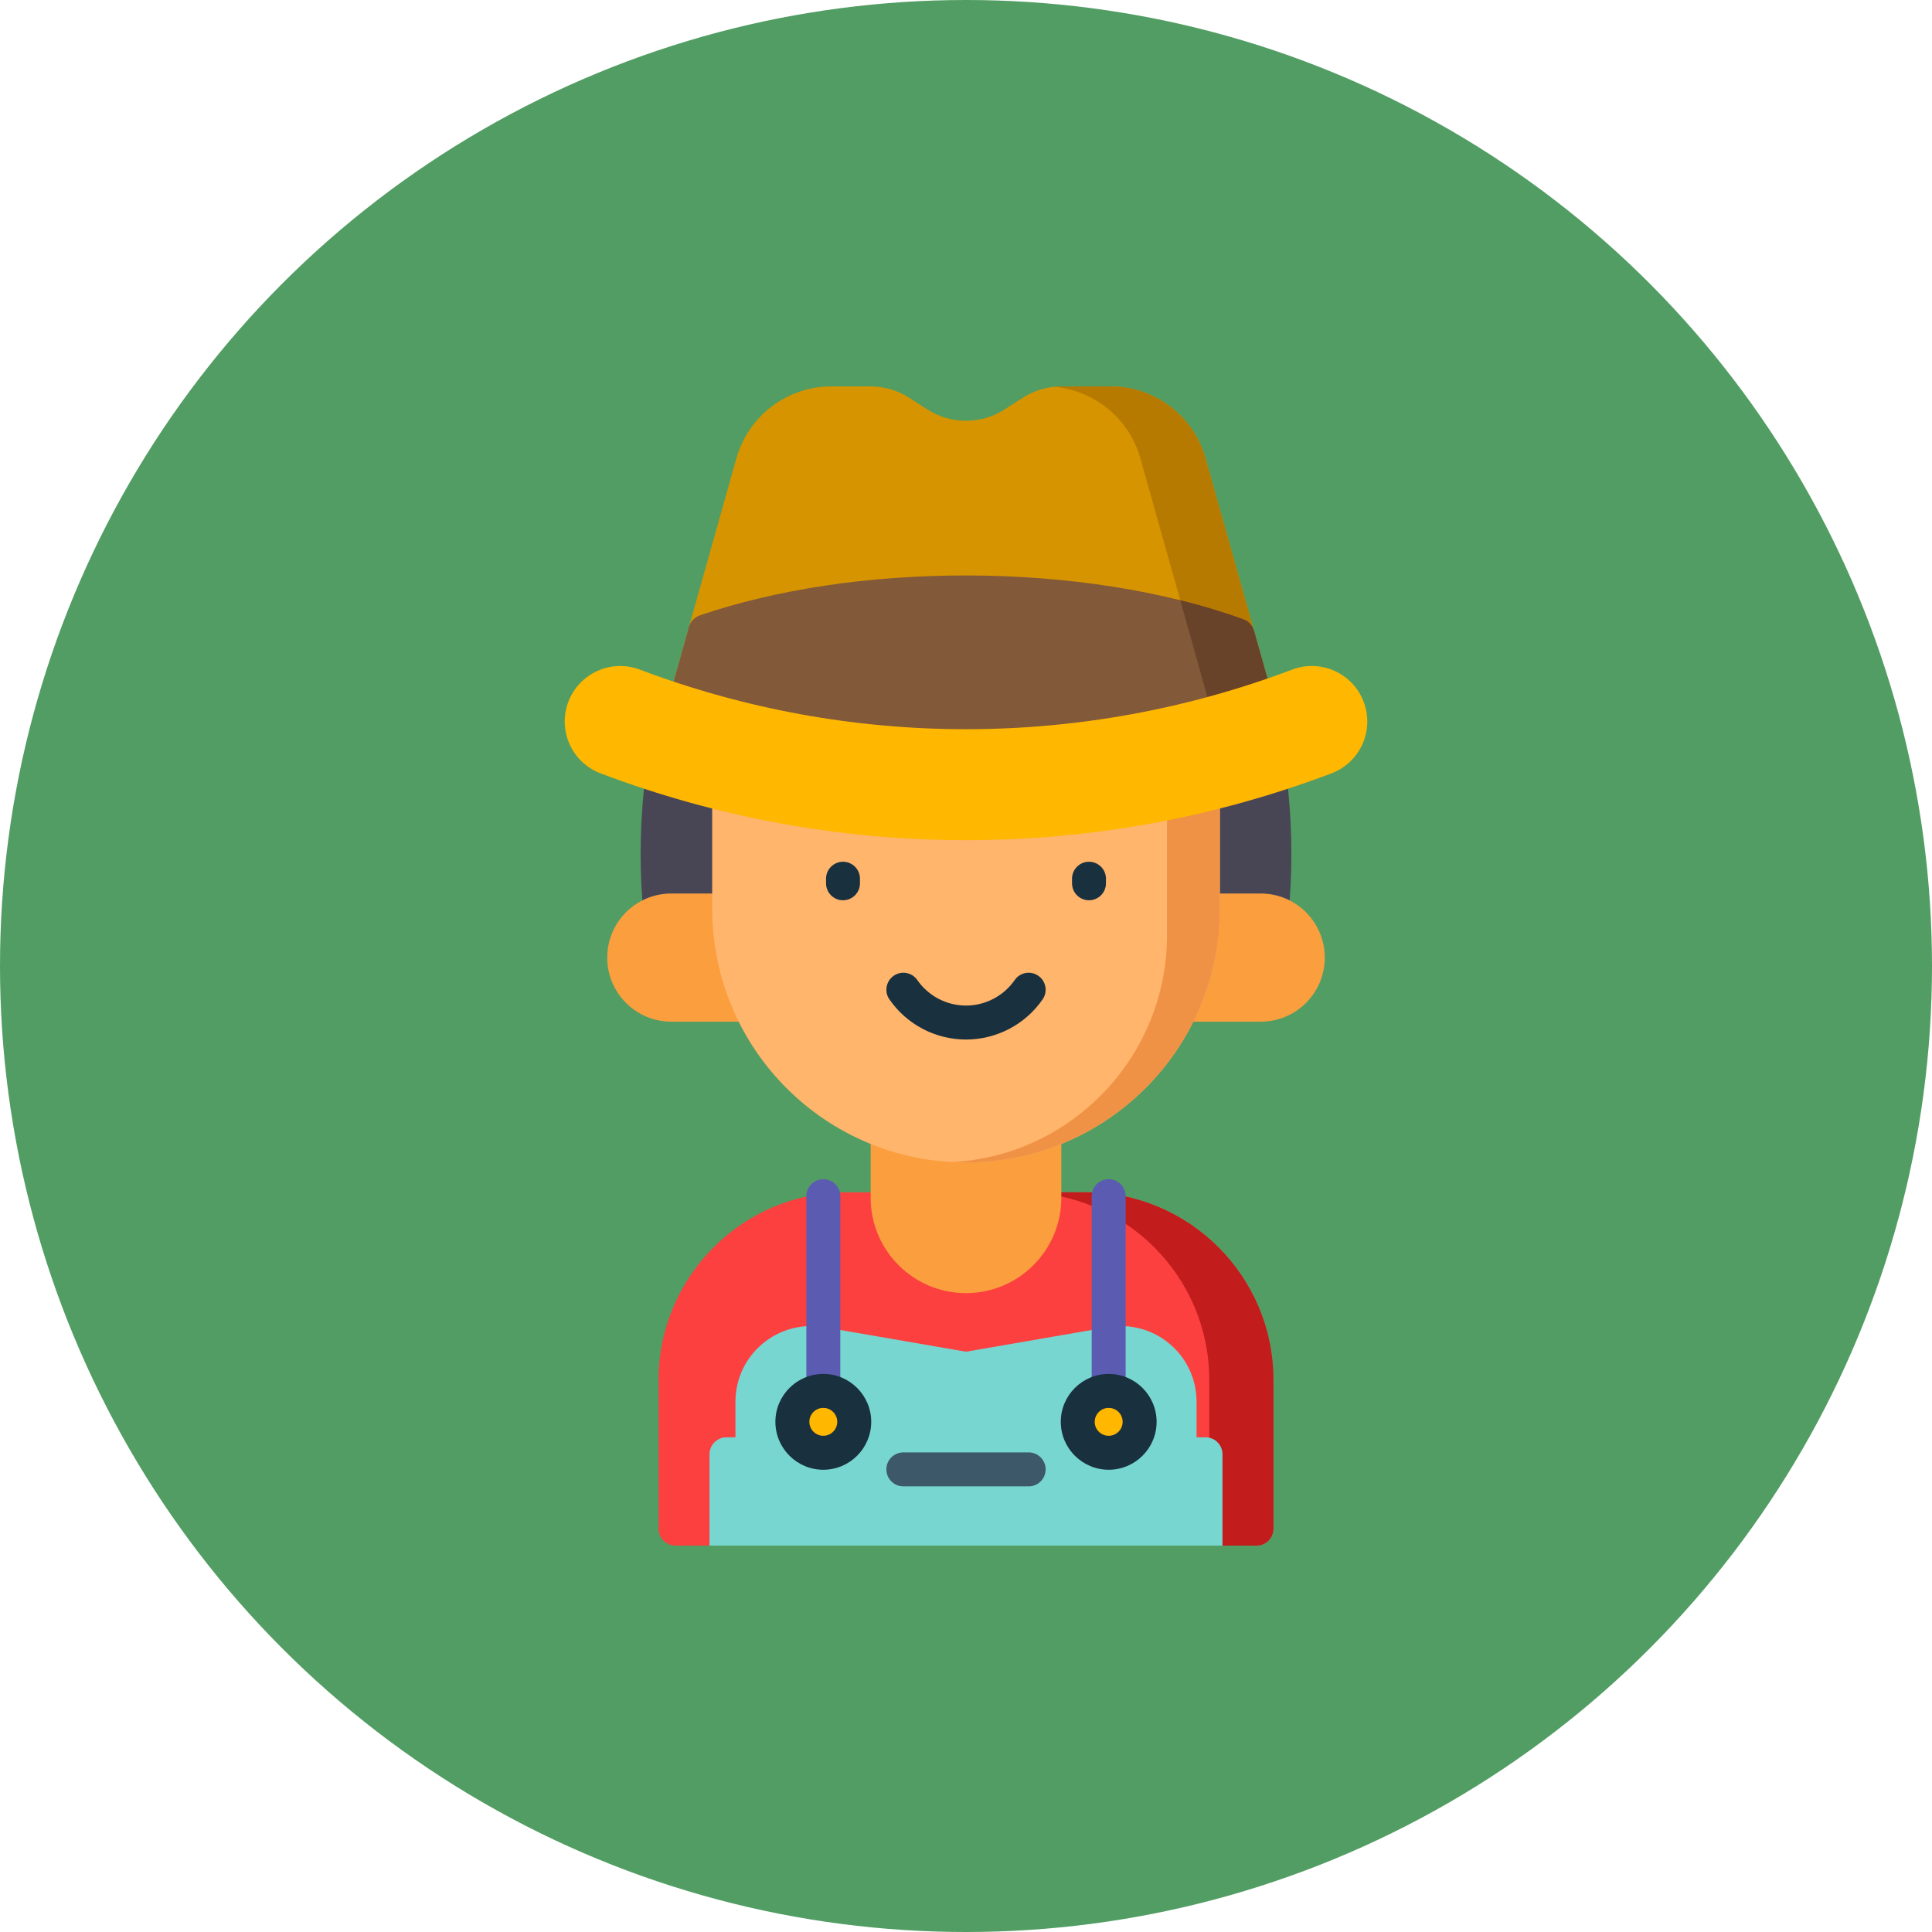 <svg width="50" height="50" viewBox="0 0 50 50" fill="none" xmlns="http://www.w3.org/2000/svg">
<circle cx="25" cy="25" r="25" fill="#529D63"/>
<path d="M32.956 35.712V39.56C32.956 39.803 32.76 40 32.517 40H17.483C17.241 40 17.044 39.803 17.044 39.56V35.712C17.044 33.034 19.221 30.856 21.899 30.856H28.101C30.779 30.856 32.956 33.034 32.956 35.712Z" fill="#FB403F"/>
<path d="M28.101 30.856H26.441C29.118 30.856 31.296 33.034 31.296 35.711V39.56C31.296 39.803 31.1 40 30.857 40H32.517C32.76 40 32.956 39.803 32.956 39.56V35.711C32.956 33.034 30.778 30.856 28.101 30.856Z" fill="#C21C1C"/>
<path d="M33.091 18.819C33.05 18.614 32.87 18.467 32.66 18.467H17.34C17.131 18.467 16.95 18.614 16.909 18.819C16.469 20.996 16.469 23.203 16.909 25.38C16.95 25.585 17.131 25.733 17.34 25.733H32.66C32.87 25.733 33.05 25.585 33.091 25.38C33.531 23.203 33.531 20.996 33.091 18.819Z" fill="#484655"/>
<path d="M31.638 37.637V40H18.362V37.637C18.362 37.394 18.559 37.197 18.801 37.197H19.033V36.277C19.033 35.697 19.287 35.151 19.73 34.779C20.173 34.406 20.755 34.248 21.325 34.347L25 34.982L28.675 34.347C29.245 34.248 29.827 34.406 30.27 34.779C30.713 35.151 30.967 35.697 30.967 36.277V37.197H31.199C31.441 37.197 31.638 37.394 31.638 37.637Z" fill="#78D6D1"/>
<path d="M22.533 25.687V31C22.533 32.362 23.638 33.466 25 33.466C26.362 33.466 27.467 32.362 27.467 31V25.687H22.533Z" fill="#FA9E3E"/>
<path d="M17.373 23.124H20.266V26.441H17.373C16.457 26.441 15.715 25.699 15.715 24.783C15.715 23.867 16.457 23.124 17.373 23.124Z" fill="#FA9E3E"/>
<path d="M32.627 23.124H29.734V26.441H32.627C33.543 26.441 34.285 25.699 34.285 24.783C34.285 23.867 33.543 23.124 32.627 23.124Z" fill="#FA9E3E"/>
<path d="M25 30.085C21.372 30.085 18.431 27.144 18.431 23.516V16.872H31.569V23.516C31.569 27.144 28.628 30.085 25 30.085Z" fill="#FFB56B"/>
<path d="M30.202 16.872V24.2C30.202 27.339 27.744 29.904 24.648 30.076C24.764 30.082 24.882 30.085 25 30.085C28.628 30.085 31.569 27.144 31.569 23.516V16.872H30.202Z" fill="#EF9245"/>
<path d="M28.183 23.299C27.94 23.299 27.744 23.102 27.744 22.859V22.742C27.744 22.499 27.94 22.302 28.183 22.302C28.426 22.302 28.622 22.499 28.622 22.742V22.859C28.622 23.102 28.426 23.299 28.183 23.299Z" fill="#19303F"/>
<path d="M21.817 23.299C21.574 23.299 21.378 23.102 21.378 22.859V22.742C21.378 22.499 21.574 22.302 21.817 22.302C22.06 22.302 22.256 22.499 22.256 22.742V22.859C22.256 23.102 22.06 23.299 21.817 23.299Z" fill="#19303F"/>
<path d="M25 26.903C24.209 26.903 23.468 26.515 23.018 25.864C22.88 25.665 22.929 25.391 23.129 25.253C23.328 25.114 23.602 25.164 23.74 25.364C24.027 25.777 24.498 26.024 25 26.024C25.502 26.024 25.973 25.777 26.26 25.364C26.398 25.164 26.672 25.114 26.871 25.253C27.071 25.391 27.121 25.665 26.983 25.864C26.532 26.515 25.791 26.903 25 26.903Z" fill="#19303F"/>
<path d="M33.403 19.702L31.198 11.859C30.89 10.764 29.882 10 28.745 10H27.472C27.116 10 26.769 10.102 26.469 10.294L25.994 10.599C25.39 10.986 24.61 10.986 24.006 10.599L23.53 10.294C23.231 10.102 22.884 10 22.528 10H21.511C20.374 10 19.365 10.764 19.058 11.859L16.853 19.702C16.816 19.834 16.843 19.977 16.926 20.086C17.009 20.196 17.139 20.261 17.276 20.261H32.979C33.117 20.261 33.247 20.196 33.33 20.086C33.413 19.977 33.44 19.834 33.403 19.702Z" fill="#D69400"/>
<path d="M33.403 19.702L31.198 11.859C30.891 10.764 29.882 10 28.745 10H27.472C27.41 10 27.348 10.004 27.286 10.011C28.328 10.104 29.225 10.838 29.512 11.859L31.716 19.702C31.753 19.834 31.726 19.977 31.643 20.086C31.56 20.196 31.431 20.261 31.293 20.261H32.98C33.117 20.261 33.247 20.196 33.33 20.086C33.413 19.977 33.44 19.834 33.403 19.702Z" fill="#B77A00"/>
<path d="M33.403 19.702L32.453 16.323C32.415 16.187 32.313 16.078 32.181 16.029C30.17 15.296 27.62 14.893 25 14.893C22.479 14.893 20.098 15.25 18.113 15.926C17.976 15.972 17.871 16.084 17.831 16.223L16.854 19.702C16.816 19.834 16.843 19.977 16.926 20.086C17.009 20.196 17.139 20.261 17.277 20.261H32.98C33.117 20.261 33.247 20.196 33.33 20.086C33.413 19.977 33.44 19.834 33.403 19.702Z" fill="#825939"/>
<path d="M33.403 19.702L32.453 16.323C32.415 16.187 32.313 16.078 32.181 16.029C31.668 15.842 31.12 15.677 30.545 15.534L31.716 19.702C31.753 19.834 31.726 19.977 31.643 20.086C31.56 20.196 31.431 20.26 31.293 20.26H32.98C33.117 20.26 33.247 20.196 33.33 20.086C33.413 19.977 33.44 19.834 33.403 19.702Z" fill="#684229"/>
<path d="M35.292 18.164C35.157 17.806 34.889 17.521 34.54 17.363C34.19 17.206 33.8 17.194 33.442 17.329C27.998 19.386 22.002 19.386 16.558 17.329C15.818 17.049 14.988 17.424 14.708 18.164C14.572 18.523 14.585 18.913 14.742 19.263C14.9 19.612 15.185 19.879 15.543 20.015C18.578 21.162 21.76 21.743 25 21.743C28.24 21.743 31.422 21.162 34.457 20.015C34.815 19.879 35.1 19.612 35.258 19.263C35.415 18.913 35.428 18.523 35.292 18.164Z" fill="#FFB700"/>
<path d="M28.692 37.597C29.135 37.597 29.493 37.239 29.493 36.797C29.493 36.354 29.135 35.996 28.692 35.996C28.25 35.996 27.892 36.354 27.892 36.797C27.892 37.239 28.25 37.597 28.692 37.597Z" fill="#FFB700"/>
<path d="M28.693 36.436C28.45 36.436 28.253 36.239 28.253 35.996V30.957C28.253 30.714 28.45 30.518 28.693 30.518C28.936 30.518 29.132 30.714 29.132 30.957V35.996C29.132 36.239 28.936 36.436 28.693 36.436Z" fill="#5B5BB2"/>
<path d="M21.307 37.597C21.749 37.597 22.108 37.239 22.108 36.797C22.108 36.354 21.749 35.996 21.307 35.996C20.865 35.996 20.506 36.354 20.506 36.797C20.506 37.239 20.865 37.597 21.307 37.597Z" fill="#FFB700"/>
<path d="M21.307 36.436C21.064 36.436 20.868 36.239 20.868 35.996V30.957C20.868 30.714 21.064 30.518 21.307 30.518C21.55 30.518 21.747 30.714 21.747 30.957V35.996C21.747 36.239 21.55 36.436 21.307 36.436Z" fill="#5B5BB2"/>
<path d="M26.621 38.467H23.379C23.136 38.467 22.939 38.27 22.939 38.027C22.939 37.785 23.136 37.588 23.379 37.588H26.621C26.864 37.588 27.061 37.785 27.061 38.027C27.061 38.27 26.864 38.467 26.621 38.467Z" fill="#3D5868"/>
<path d="M28.693 38.037C28.009 38.037 27.453 37.481 27.453 36.797C27.453 36.113 28.009 35.557 28.693 35.557C29.377 35.557 29.933 36.113 29.933 36.797C29.933 37.481 29.377 38.037 28.693 38.037ZM28.693 36.436C28.493 36.436 28.331 36.598 28.331 36.797C28.331 36.996 28.493 37.158 28.693 37.158C28.892 37.158 29.054 36.996 29.054 36.797C29.054 36.598 28.892 36.436 28.693 36.436Z" fill="#19303F"/>
<path d="M21.307 38.037C20.623 38.037 20.067 37.481 20.067 36.797C20.067 36.113 20.623 35.557 21.307 35.557C21.991 35.557 22.547 36.113 22.547 36.797C22.547 37.481 21.991 38.037 21.307 38.037ZM21.307 36.436C21.108 36.436 20.946 36.598 20.946 36.797C20.946 36.996 21.108 37.158 21.307 37.158C21.506 37.158 21.668 36.996 21.668 36.797C21.668 36.598 21.506 36.436 21.307 36.436Z" fill="#19303F"/>
</svg>
